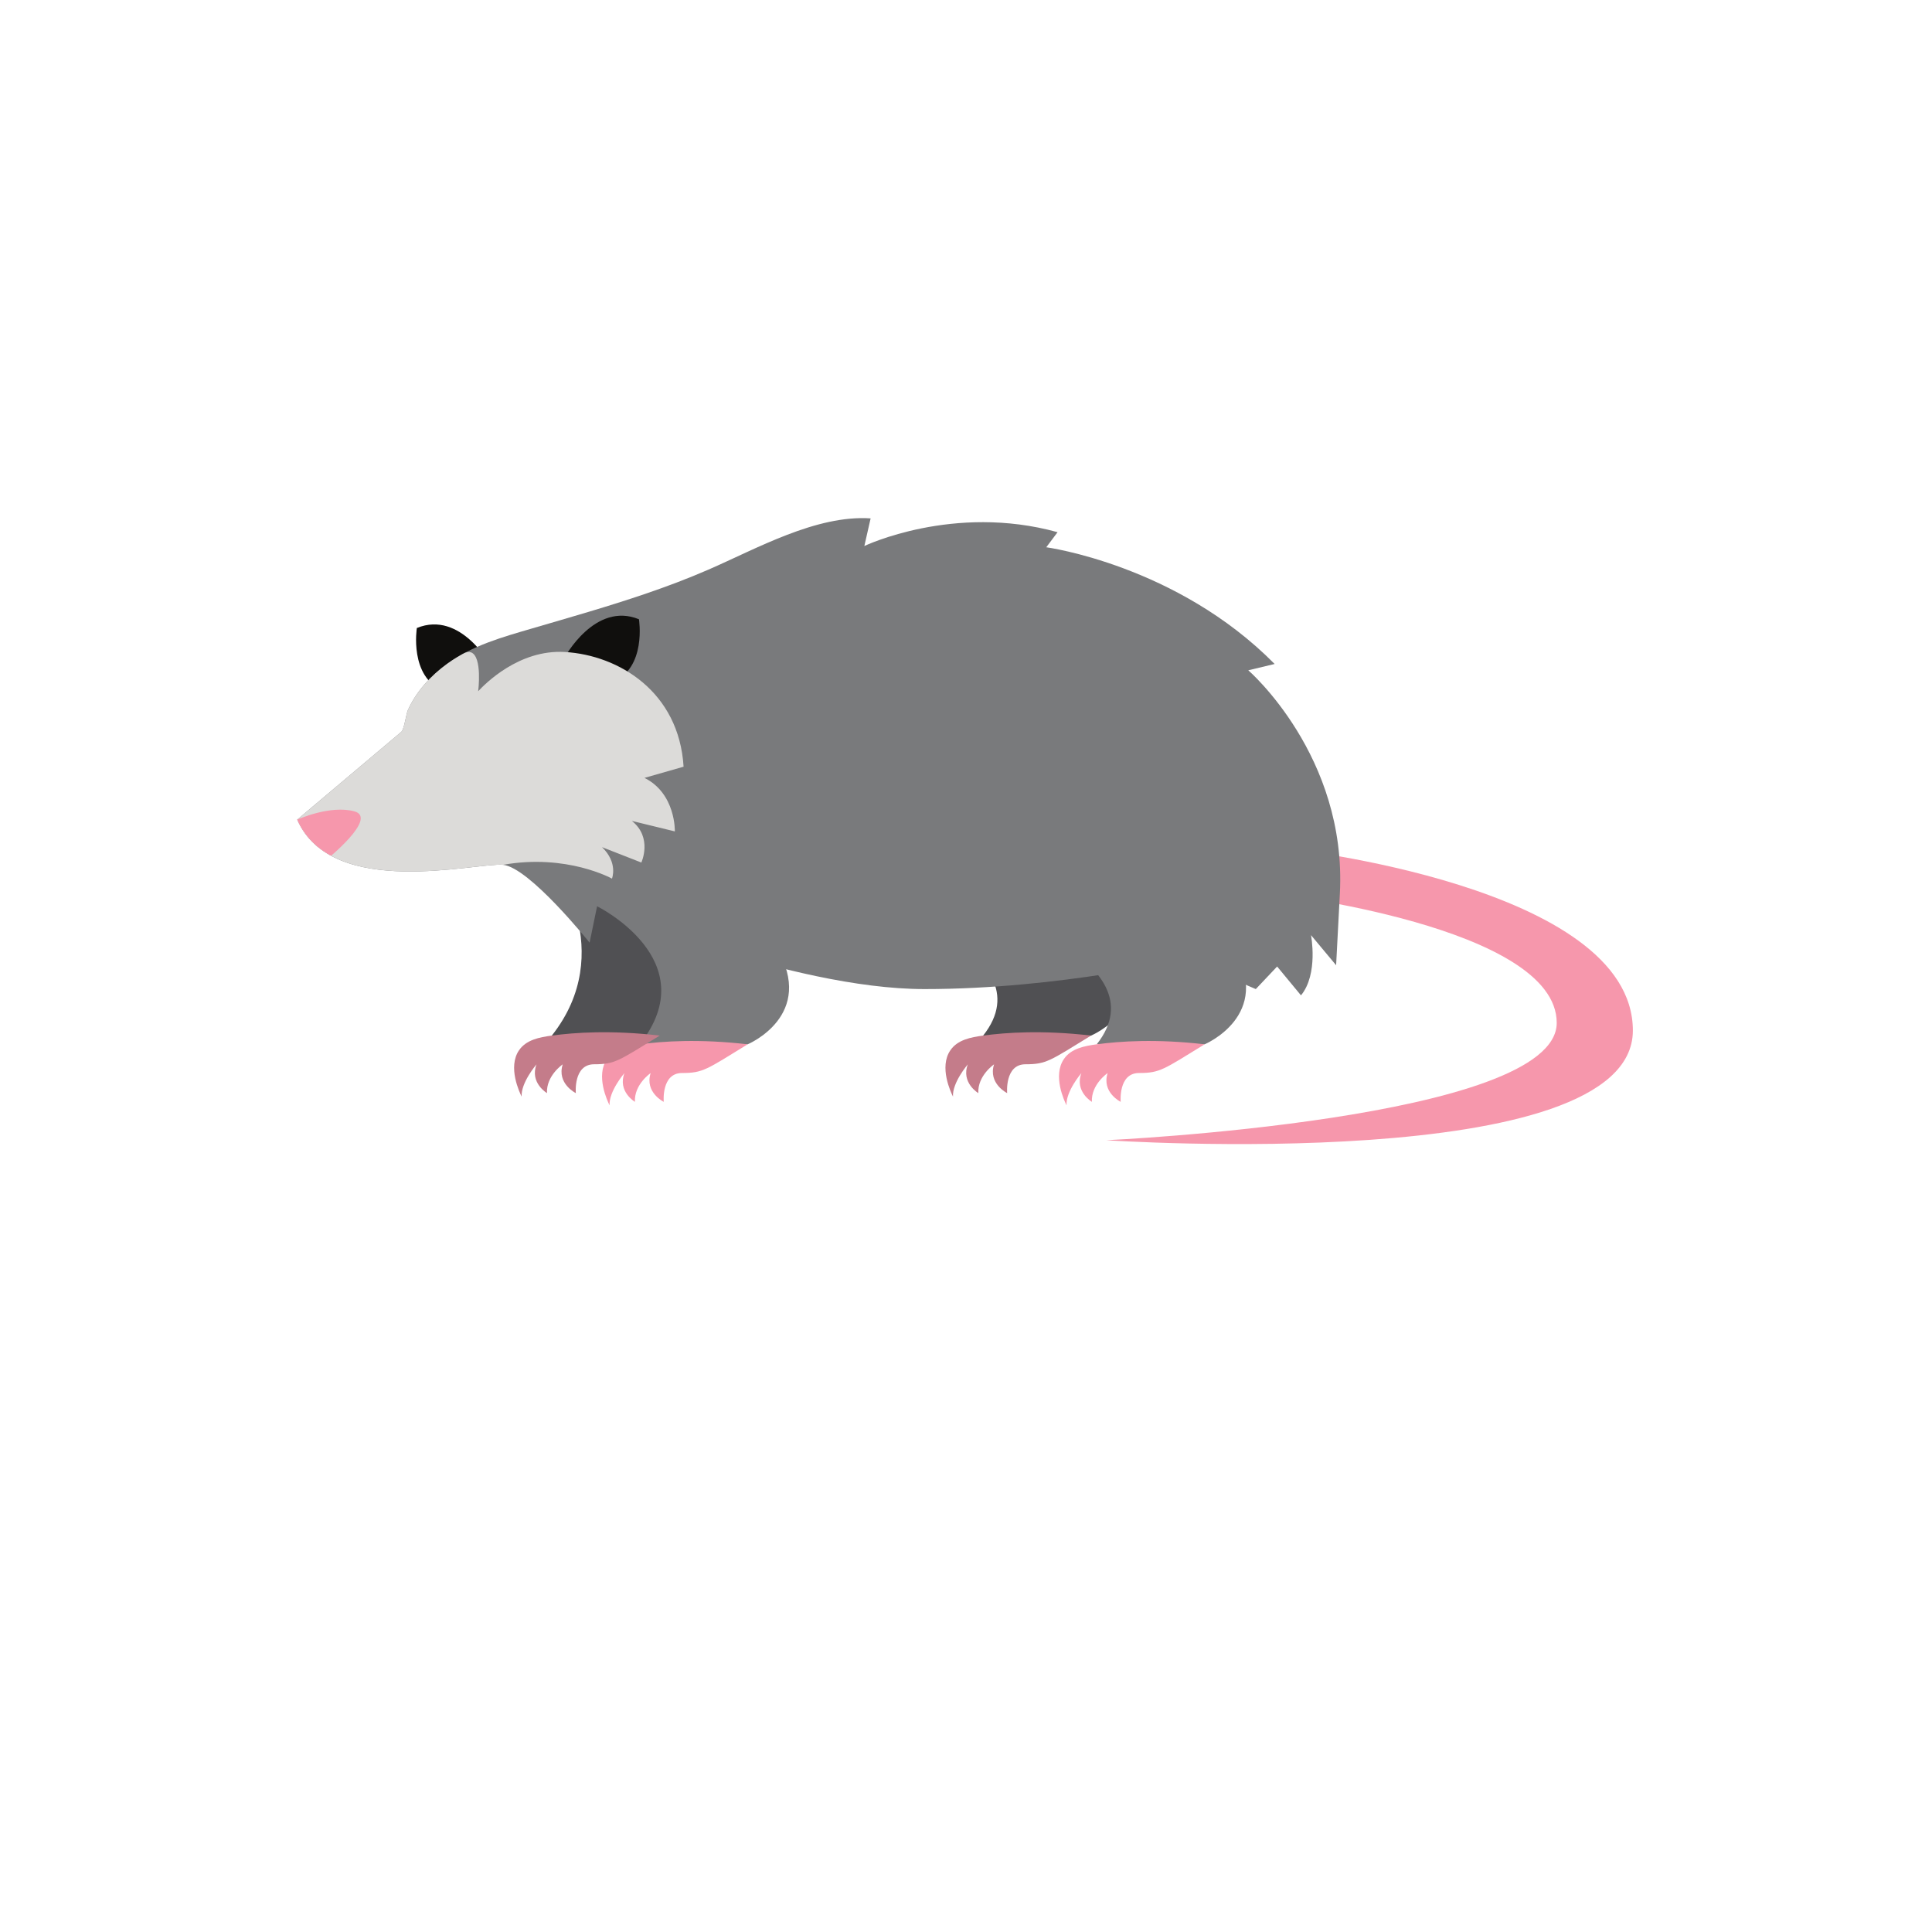 <svg xmlns="http://www.w3.org/2000/svg" xmlns:xlink="http://www.w3.org/1999/xlink" width="500" zoomAndPan="magnify" viewBox="0 0 375 375" height="500" preserveAspectRatio="xMidYMid meet" version="1.0"><defs><clipPath id="f0a9b3b54c"><path d="M 57.188 100 L 261 100 L 261 194 L 57.188 194 Z M 57.188 100 " clip-rule="nonzero"/></clipPath><clipPath id="ad82807c0b"><path d="M 109.414 119 L 124.664 119 L 124.664 132.965 L 109.414 132.965 Z M 109.414 119 " clip-rule="nonzero"/></clipPath><clipPath id="b7c043fdd5"><path d="M 125.316 115.242 C 129.441 113.832 133.516 112.301 137.52 110.559 C 146.887 106.484 158.426 99.918 168.988 100.617 L 167.77 105.98 C 167.77 105.98 185.059 97.695 205.273 103.297 L 203.082 106.223 C 203.082 106.223 228.41 109.633 247.406 128.879 L 242.289 130.102 C 242.289 130.102 261.477 146.688 260.066 173.465 C 259.34 187.352 259.34 187.352 259.34 187.352 L 254.465 181.508 C 254.465 181.508 255.93 189.059 252.52 193.199 L 247.891 187.598 L 243.75 191.98 L 230.113 186.133 C 230.113 186.133 205.762 191.98 179.461 191.98 C 153.156 191.98 115.895 175.902 115.895 175.902 L 114.438 182.969 C 114.438 182.969 102.746 168.348 97.633 167.863 C 92.516 167.375 64.512 174.684 57.691 159.09 L 77.906 142.039 C 78.449 141.578 78.836 138.551 79.18 137.801 C 80.82 134.184 83.59 131.172 86.781 128.852 C 91.703 125.27 97.562 123.652 103.316 121.969 C 110.664 119.816 118.059 117.723 125.316 115.242 Z M 125.316 115.242 " clip-rule="nonzero"/></clipPath><clipPath id="63d2fc2b75"><path d="M 57.312 126 L 132.926 126 L 132.926 171 L 57.312 171 Z M 57.312 126 " clip-rule="nonzero"/></clipPath><clipPath id="9de52fa1e7"><path d="M 125.316 115.242 C 129.441 113.832 133.516 112.301 137.52 110.559 C 146.887 106.484 158.426 99.918 168.988 100.617 L 167.77 105.98 C 167.77 105.98 185.059 97.695 205.273 103.297 L 203.082 106.223 C 203.082 106.223 228.41 109.633 247.406 128.879 L 242.289 130.102 C 242.289 130.102 261.477 146.688 260.066 173.465 C 259.34 187.352 259.34 187.352 259.34 187.352 L 254.465 181.508 C 254.465 181.508 255.93 189.059 252.52 193.199 L 247.891 187.598 L 243.75 191.98 L 230.113 186.133 C 230.113 186.133 205.762 191.98 179.461 191.98 C 153.156 191.98 115.895 175.902 115.895 175.902 L 114.438 182.969 C 114.438 182.969 102.746 168.348 97.633 167.863 C 92.516 167.375 64.512 174.684 57.691 159.09 L 77.906 142.039 C 78.449 141.578 78.836 138.551 79.18 137.801 C 80.82 134.184 83.59 131.172 86.781 128.852 C 91.703 125.27 97.562 123.652 103.316 121.969 C 110.664 119.816 118.059 117.723 125.316 115.242 Z M 125.316 115.242 " clip-rule="nonzero"/></clipPath><clipPath id="6c644fc330"><path d="M 57.312 157.121 L 70.02 157.121 L 70.02 167 L 57.312 167 Z M 57.312 157.121 " clip-rule="nonzero"/></clipPath><clipPath id="59837d5dcc"><path d="M 125.316 115.242 C 129.441 113.832 133.516 112.301 137.52 110.559 C 146.887 106.484 158.426 99.918 168.988 100.617 L 167.77 105.98 C 167.77 105.98 185.059 97.695 205.273 103.297 L 203.082 106.223 C 203.082 106.223 228.41 109.633 247.406 128.879 L 242.289 130.102 C 242.289 130.102 261.477 146.688 260.066 173.465 C 259.34 187.352 259.34 187.352 259.34 187.352 L 254.465 181.508 C 254.465 181.508 255.93 189.059 252.52 193.199 L 247.891 187.598 L 243.75 191.98 L 230.113 186.133 C 230.113 186.133 205.762 191.98 179.461 191.98 C 153.156 191.98 115.895 175.902 115.895 175.902 L 114.438 182.969 C 114.438 182.969 102.746 168.348 97.633 167.863 C 92.516 167.375 64.512 174.684 57.691 159.09 L 77.906 142.039 C 78.449 141.578 78.836 138.551 79.18 137.801 C 80.82 134.184 83.59 131.172 86.781 128.852 C 91.703 125.27 97.562 123.652 103.316 121.969 C 110.664 119.816 118.059 117.723 125.316 115.242 Z M 125.316 115.242 " clip-rule="nonzero"/></clipPath></defs><rect x="-37.5" width="450" fill="#ffffff" y="-37.5" height="450" fill-opacity="1"/><rect x="-37.5" width="450" fill="#ffffff" y="-37.5" height="450" fill-opacity="1"/><rect x="-37.5" width="450" fill="#ffffff" y="-37.5" height="450" fill-opacity="1"/><path fill="#505053" d="M 167.293 174.207 C 167.293 174.207 203.738 184.684 190.832 201.004 L 211.777 201.004 C 211.777 201.004 225.172 195.402 217.379 182.246 L 167.293 174.207 " fill-opacity="1" fill-rule="nonzero"/><path fill="#505053" d="M 107.309 167.418 C 107.309 167.418 120.02 184.684 107.109 201.004 L 128.055 201.004 C 128.055 201.004 141.449 195.402 133.652 182.246 L 107.309 167.418 " fill-opacity="1" fill-rule="nonzero"/><path fill="#f697ac" d="M 249.461 164.66 C 249.461 164.66 316.938 171.828 316.938 200.031 C 316.938 228.227 214.727 221.316 214.727 221.316 C 214.727 221.316 302.16 217.305 302.16 198.543 C 302.16 179.777 247 173.434 247 173.434 L 249.461 164.66 " fill-opacity="1" fill-rule="nonzero"/><path fill="#100f0d" d="M 95.348 129.324 C 95.348 129.324 89.461 118.387 80.91 121.895 C 80.91 121.895 79.371 131.43 86.098 134.094 L 95.348 129.324 " fill-opacity="1" fill-rule="nonzero"/><g clip-path="url(#f0a9b3b54c)"><path fill="#797a7c" d="M 125.316 115.242 C 129.441 113.832 133.516 112.301 137.52 110.559 C 146.887 106.484 158.426 99.918 168.988 100.617 L 167.77 105.98 C 167.77 105.98 185.059 97.695 205.273 103.297 L 203.082 106.223 C 203.082 106.223 228.41 109.633 247.406 128.879 L 242.289 130.102 C 242.289 130.102 261.477 146.688 260.066 173.465 C 259.34 187.352 259.34 187.352 259.34 187.352 L 254.465 181.508 C 254.465 181.508 255.93 189.059 252.52 193.199 L 247.891 187.598 L 243.75 191.98 L 230.113 186.133 C 230.113 186.133 205.762 191.98 179.461 191.98 C 153.156 191.98 115.895 175.902 115.895 175.902 L 114.438 182.969 C 114.438 182.969 102.746 168.348 97.633 167.863 C 92.516 167.375 64.512 174.684 57.691 159.09 L 77.906 142.039 C 78.449 141.578 78.836 138.551 79.18 137.801 C 80.82 134.184 83.59 131.172 86.781 128.852 C 91.703 125.27 97.562 123.652 103.316 121.969 C 110.664 119.816 118.059 117.723 125.316 115.242 " fill-opacity="1" fill-rule="nonzero"/></g><g clip-path="url(#ad82807c0b)"><g clip-path="url(#b7c043fdd5)"><path fill="#100f0d" d="M 109.582 127.629 C 109.582 127.629 115.473 116.691 124.02 120.199 C 124.02 120.199 125.566 129.73 118.832 132.398 L 109.582 127.629 " fill-opacity="1" fill-rule="nonzero"/></g></g><g clip-path="url(#63d2fc2b75)"><g clip-path="url(#9de52fa1e7)"><path fill="#dcdbd9" d="M 92.816 134.164 C 92.816 134.164 93.664 127.477 91.441 126.629 C 90.645 126.328 89.809 126.926 88.91 127.457 C 83.281 130.801 80.441 128.395 76.941 131.211 C 74.82 132.914 75.828 133.824 72.477 138.934 C 70.531 141.902 68.777 143.75 67.508 145.148 C 64.734 148.199 60.582 153.145 54.648 161.375 C 57.09 163.957 59.531 166.535 61.977 169.117 C 61.977 169.117 85.234 170.07 97.633 167.863 C 110.027 165.652 118.781 170.539 118.781 170.539 C 118.781 170.539 120.02 167.488 116.855 164.434 L 124.484 167.418 C 124.484 167.418 126.723 162.598 122.652 159.34 L 130.988 161.375 C 130.988 161.375 131.203 154.043 125.094 150.988 L 132.684 148.816 C 131.797 134.32 120.168 127.164 109.621 126.551 C 100.699 126.031 94.121 132.773 92.816 134.164 " fill-opacity="1" fill-rule="nonzero"/></g></g><g clip-path="url(#6c644fc330)"><g clip-path="url(#59837d5dcc)"><path fill="#f697ac" d="M 57.691 159.09 C 57.691 159.09 64.023 156.203 68.77 157.477 C 73.516 158.75 63.23 166.977 63.23 166.977 L 59.047 162.922 L 57.691 159.09 " fill-opacity="1" fill-rule="nonzero"/></g></g><path fill="#797a7c" d="M 115.895 175.902 C 115.895 175.902 137.086 186.379 124.176 202.699 L 145.121 202.699 C 145.121 202.699 158.516 197.098 150.723 183.941 L 115.895 175.902 " fill-opacity="1" fill-rule="nonzero"/><path fill="#f697ac" d="M 145.121 202.699 C 137.141 207.59 136.465 208.27 132.395 208.27 C 128.324 208.27 128.832 213.867 128.832 213.867 C 128.832 213.867 125.102 212.031 126.289 208.285 C 126.289 208.285 123.066 210.477 123.238 213.867 C 123.238 213.867 119.844 211.863 121.203 208.285 C 121.203 208.285 118.148 211.832 118.32 214.547 C 117.906 213.711 115.578 208.824 117.812 205.555 C 119.215 203.504 121.773 203.027 124.176 202.699 C 128.648 202.102 135.668 201.609 145.121 202.699 " fill-opacity="1" fill-rule="nonzero"/><path fill="#c47c8a" d="M 128.055 201.004 C 120.074 205.895 119.398 206.574 115.328 206.574 C 111.258 206.574 111.766 212.172 111.766 212.172 C 111.766 212.172 108.035 210.336 109.223 206.59 C 109.223 206.59 106 208.781 106.168 212.172 C 106.168 212.172 102.777 210.168 104.137 206.59 C 104.137 206.59 101.082 210.137 101.25 212.852 C 100.84 212.016 98.512 207.129 100.742 203.859 C 102.145 201.809 104.707 201.332 107.109 201.004 C 111.582 200.402 118.602 199.914 128.055 201.004 " fill-opacity="1" fill-rule="nonzero"/><path fill="#797a7c" d="M 189.332 175.902 C 189.332 175.902 225.781 186.379 212.875 202.699 L 233.816 202.699 C 233.816 202.699 247.211 197.098 239.422 183.941 L 189.332 175.902 " fill-opacity="1" fill-rule="nonzero"/><path fill="#f697ac" d="M 233.816 202.699 C 225.84 207.59 225.16 208.27 221.09 208.27 C 217.023 208.27 217.527 213.867 217.527 213.867 C 217.527 213.867 213.797 212.031 214.988 208.285 C 214.988 208.285 211.762 210.477 211.934 213.867 C 211.934 213.867 208.543 211.863 209.898 208.285 C 209.898 208.285 206.848 211.832 207.016 214.547 C 206.602 213.711 204.273 208.824 206.508 205.555 C 207.91 203.504 210.469 203.027 212.875 202.699 C 217.344 202.102 224.367 201.609 233.816 202.699 " fill-opacity="1" fill-rule="nonzero"/><path fill="#c47c8a" d="M 211.777 201.004 C 203.797 205.895 203.117 206.574 199.051 206.574 C 194.98 206.574 195.488 212.172 195.488 212.172 C 195.488 212.172 191.758 210.336 192.945 206.59 C 192.945 206.59 189.723 208.781 189.891 212.172 C 189.891 212.172 186.5 210.168 187.855 206.59 C 187.855 206.59 184.805 210.137 184.977 212.852 C 184.562 212.016 182.23 207.129 184.465 203.859 C 185.867 201.809 188.426 201.332 190.832 201.004 C 195.305 200.402 202.328 199.914 211.777 201.004 " fill-opacity="1" fill-rule="nonzero"/></svg>